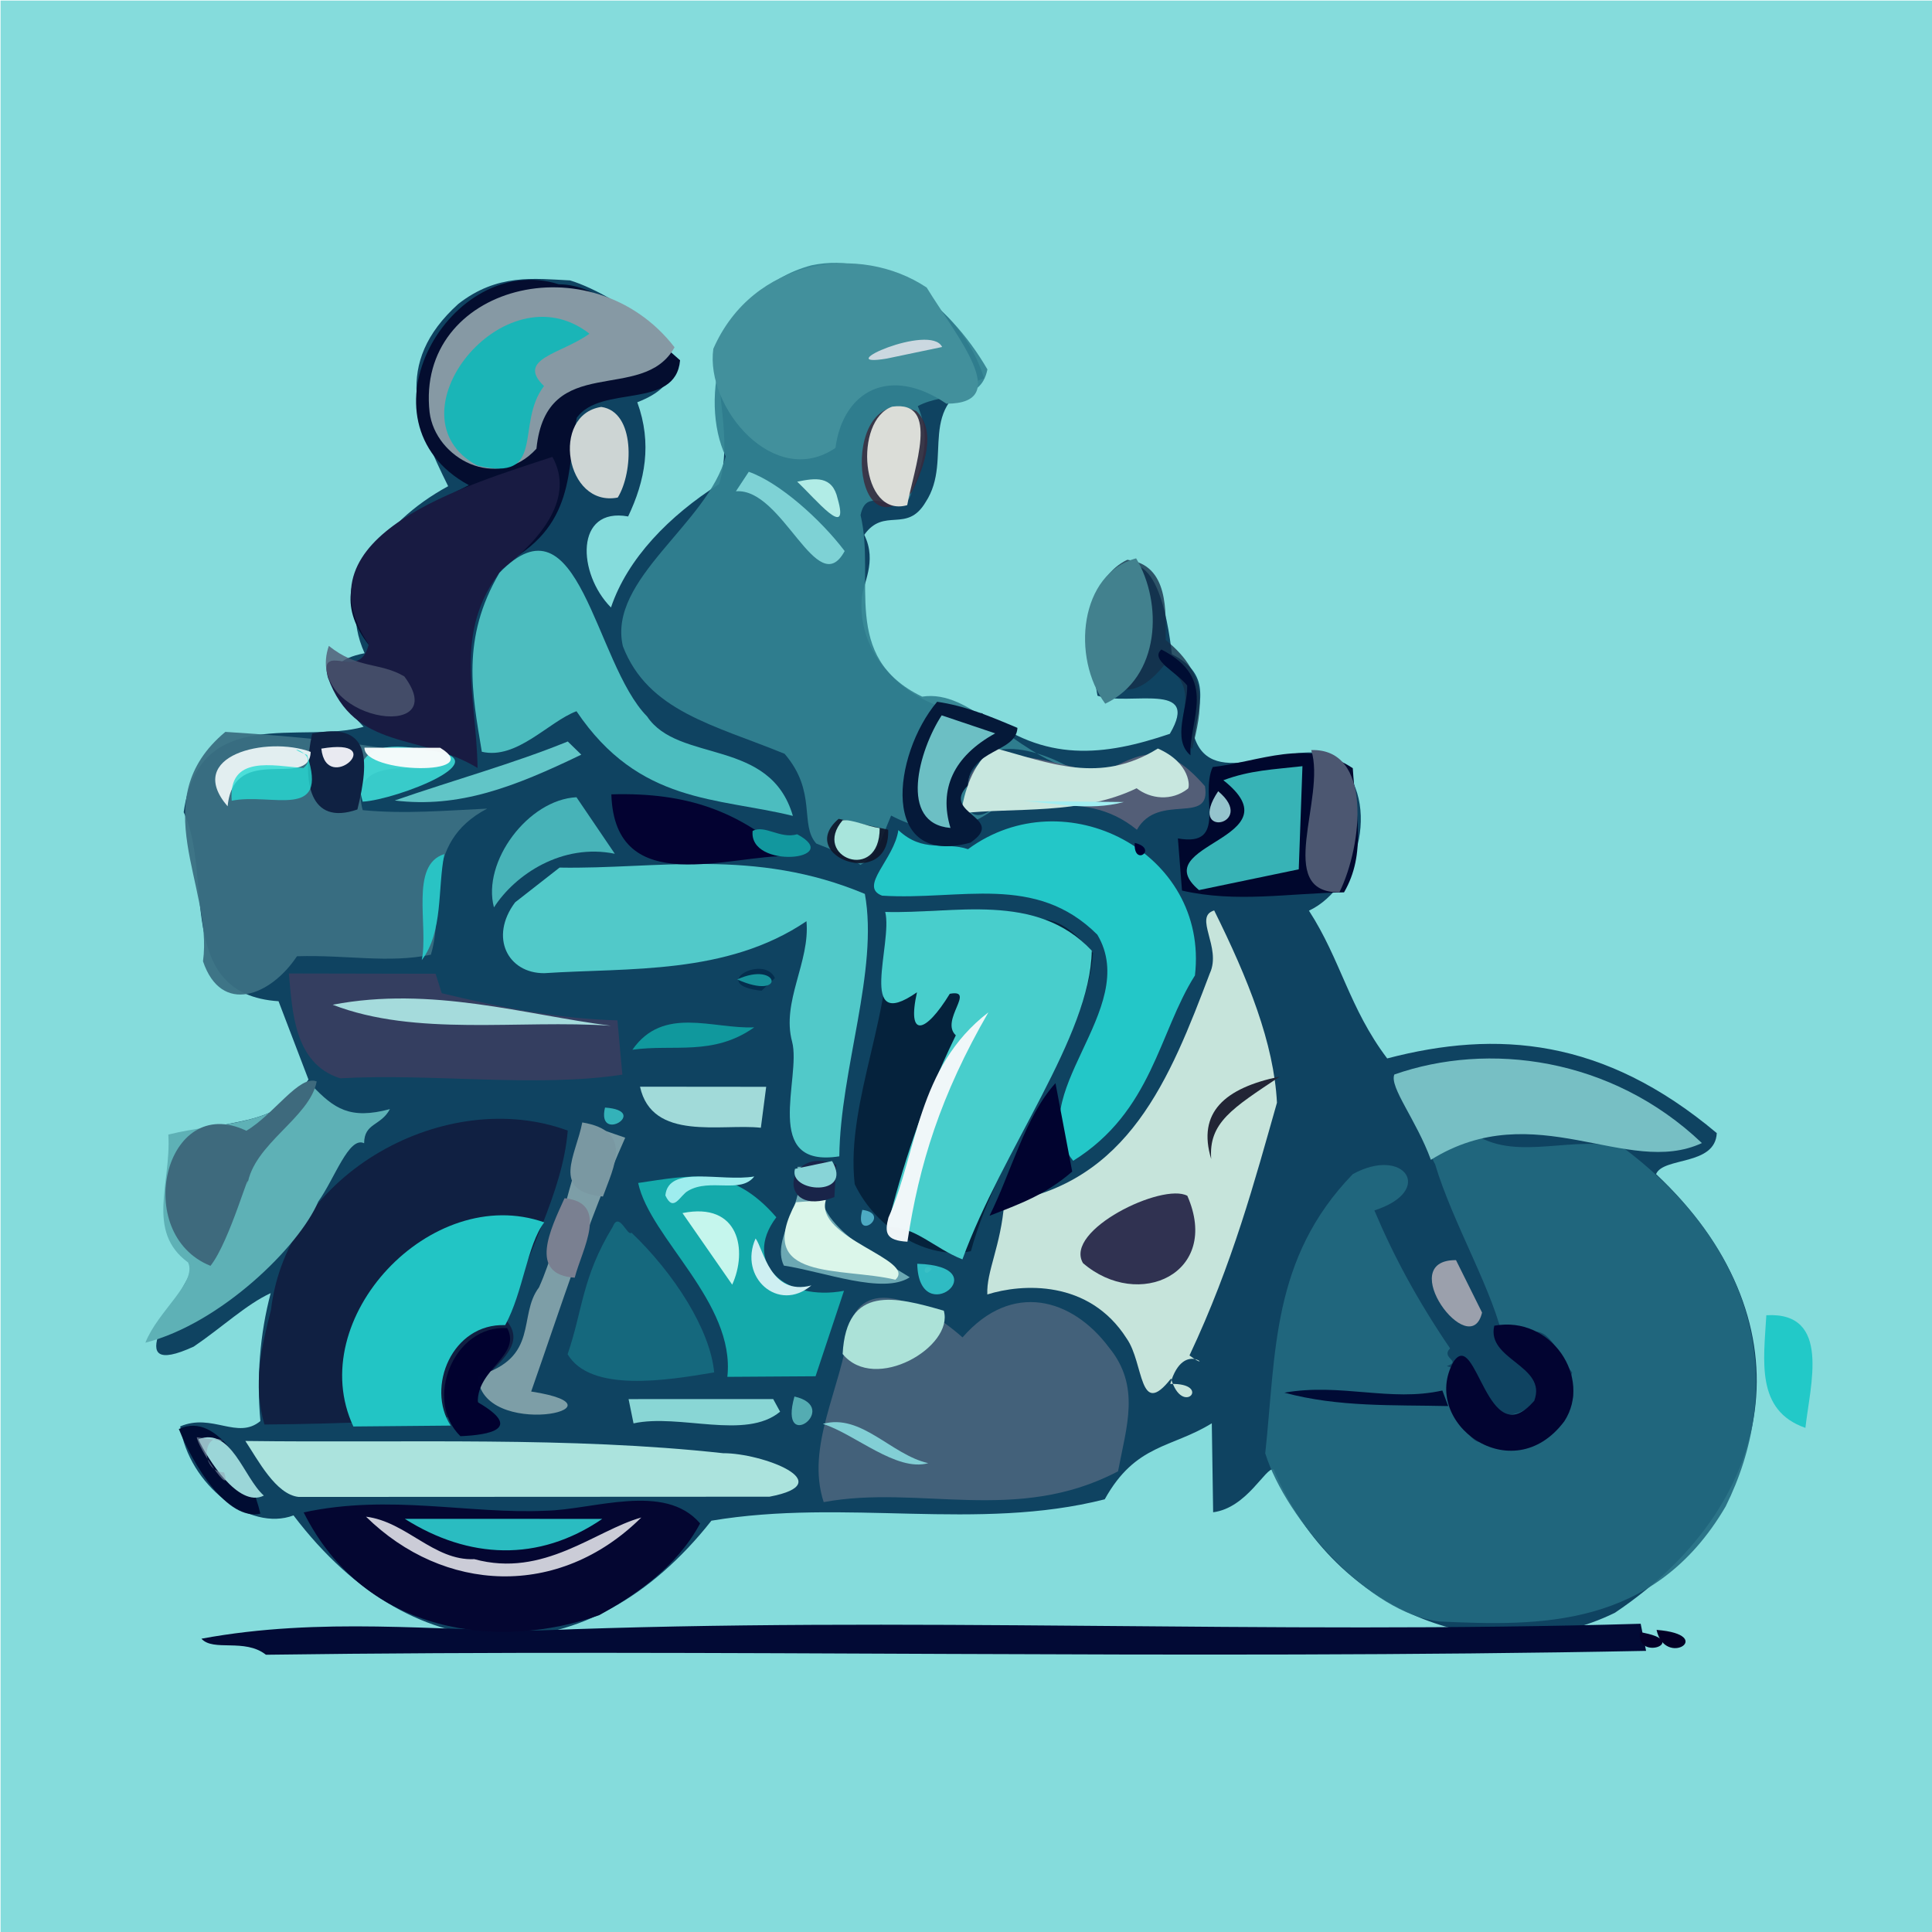 <?xml version="1.0" ?>
<svg xmlns="http://www.w3.org/2000/svg" version="1.1" width="512" height="512">
  <defs/>
  <g>
    <path d="M 1.361 1.383 L 512.252 1.361 L 512.244 512.23 L 1.328 512.225 L 1.361 1.383" stroke-width="0.0" fill="rgb(344, 255, 255)" opacity="1.352" stroke="rgb(0, 0, 0)" stroke-opacity="0.0" stroke-linecap="round" stroke-linejoin="round"/>
    <path d="M 0.151 0.149 L 0.154 512.674 L 512.689 512.669 L 512.674 0.15 L 0.151 0.149" stroke-width="2.0" fill="rgb(133, 220, 220)" opacity="1.404" stroke="rgb(0, 0, 0)" stroke-opacity="0.0" stroke-linecap="round" stroke-linejoin="round"/>
    <path d="M 121.471 80.529 C 103.919 96.403 110.438 112.038 118.766 128.846 C 100.578 138.721 88.918 156.15 96.628 173.11 C 82.65 175.784 88.823 184.669 96.363 192.607 C 79.873 197.275 52.755 186.358 48.68 215.245 C 56.614 232.037 46.082 263.545 73.816 265.335 L 81.743 286.083 C 71.234 301.754 55.006 294.23 45.039 304.527 C 42.631 318.222 47.751 327.663 50.879 336.622 C 46.861 345.075 31.457 365.999 51.359 356.852 C 58.727 351.865 65.336 345.616 71.739 342.694 C 68.848 353.555 67.968 365.234 69.012 376.587 C 62.932 381.667 56.206 374.384 47.758 378.012 C 50.037 393.467 66.1 406.027 77.784 401.595 C 110.316 444.525 156.172 444.054 188.53 403 C 224.062 397.047 259.011 405.91 292.767 397.333 C 300.931 382.593 310.502 383.786 321.139 377.186 L 321.496 400.769 C 330.505 399.591 335.4 388.746 337.535 389.376 C 354.187 428.802 396.172 442.984 427.955 427.408 C 472.795 397.318 478.883 348.729 438.874 311.155 C 440.763 306.549 454.537 309.029 454.963 300.285 C 424.99 275.081 396.712 272.883 367.619 280.496 C 357.553 267.175 355.321 254.358 346.885 241.336 C 360.292 235.086 366.835 210.682 352.751 200.197 C 341.056 196.086 321.278 209.849 316.526 195.363 C 317.399 187.169 321.741 178.973 310.57 173.389 C 309.521 164.265 305.703 138.646 291.913 155.227 C 287.168 164.464 288.869 173.485 290.852 184.372 C 299.187 187.232 318.357 180.311 310.012 194.474 C 292.688 200.333 276.901 202.25 260.21 188.979 C 245.183 189.716 227.113 176.764 228.355 158.835 C 228.486 154.831 232.593 148.97 229.039 141.732 C 234.327 134.274 240.338 141.471 245.313 133.044 C 252.879 121.521 242.066 107.08 260.803 100.241 C 251.056 69.336 206.59 57.529 190.615 91.892 C 189.435 104.593 194.203 116.396 190.578 128.273 C 177.376 136.669 166.312 147.939 161.913 160.99 C 152.979 151.995 152.324 134.303 166.464 136.866 C 170.939 127.45 172.88 117.564 168.889 106.601 C 192.817 97.38 163.875 78.208 151.068 74.31 C 141.449 73.835 131.807 72.471 121.471 80.529" stroke-width="2.0" fill="rgb(15, 67, 97)" opacity="1.172" stroke="rgb(0, 0, 0)" stroke-opacity="0.0" stroke-linecap="round" stroke-linejoin="round"/>
    <path d="M 391.224 300.844 C 386.073 300.873 376.191 301.632 380.317 308.526 C 385.022 324.324 396.096 342.745 398.552 355.916 C 402.088 351.163 412.469 358.349 405.36 353.243 C 410.609 351.07 413.485 359.947 416.645 363.728 C 415.731 365.8 418.766 374.719 414.731 368.907 C 416.657 380.984 413.152 369.074 407.891 365.903 C 408.361 374.685 399.137 376.483 393.001 374.034 C 396.94 379.791 393.275 385.612 389.071 379.871 C 386.798 372.824 394.154 365.262 383.419 362.023 C 387.546 360.647 381.718 359.966 384.282 357.327 C 375.602 344.551 369.288 332.793 364.229 320.776 C 380.45 315.545 372.12 303.649 358.497 311.159 C 336.88 333.512 338.181 358.519 335.302 385.142 C 340.816 402.812 363.113 427.761 381.503 429.714 C 407.683 430.91 438.288 431.716 457.319 399.222 C 472.298 369.101 468.033 332.713 430.355 304.286 C 417.509 300.507 402.559 307.832 391.224 300.844" stroke-width="2.0" fill="rgb(35, 105, 128)" opacity="0.902" stroke="rgb(0, 0, 0)" stroke-opacity="0.0" stroke-linecap="round" stroke-linejoin="round"/>
    <path d="M 215.053 70.305 C 190.27 76.91 185.28 106.196 192.316 120.941 C 187.63 138.763 160.958 153.463 165.068 171.256 C 171.721 188.514 189.24 192.122 207.925 199.761 C 216.627 209.895 211.797 218.53 216.325 223.549 C 219.909 224.99 224.678 226.662 228.001 229.207 C 232.597 226.719 233.409 222.554 236.158 216.136 C 247.216 221.928 256.116 220.491 265.442 212.944 C 265.649 211.442 258.462 220.63 255.919 212.798 C 256.104 191.05 276.772 199.211 285.021 204.242 C 267.771 199.127 257.355 182.608 244.379 184.616 C 222.574 174.124 232.137 153.644 228.06 136.525 C 229.702 128.023 237.708 137.063 241.016 131.997 C 243.711 124.712 247.292 117.091 243.218 107.631 C 250.93 103.495 259.769 107.146 261.677 97.902 C 251.166 79.723 233.048 66.538 215.053 70.305" stroke-width="2.0" fill="rgb(50, 131, 146)" opacity="0.918" stroke="rgb(0, 0, 0)" stroke-opacity="0.0" stroke-linecap="round" stroke-linejoin="round"/>
    <path d="M 148.083 75.34 C 119.522 66.271 93.207 111.687 124.25 128.571 C 106.78 137.136 82.288 151.473 97.852 171.069 C 95.678 180.503 85.605 170.687 87.178 178.004 C 93.254 197.448 112.495 192.708 125.034 199.992 C 124.078 183.34 119.025 166.764 132.426 149.972 C 153.007 139.92 150.061 124.173 152.869 110.682 C 159.303 101.801 179.071 108.689 180.228 95.48 C 168.485 85.239 158.754 75.354 148.083 75.34" stroke-width="2.0" fill="rgb(4, 13, 47)" opacity="1.058" stroke="rgb(0, 0, 0)" stroke-opacity="0.0" stroke-linecap="round" stroke-linejoin="round"/>
    <path d="M 150.46 299.616 C 118.601 287.868 76.101 310.422 71.815 347.129 C 69.307 356.968 66.975 366.778 70.069 377.508 C 89.921 377.351 109.947 376.549 130.058 374.603 C 116.781 366.679 143.253 360.083 134.084 349.84 C 139.232 332.74 149.098 316.319 150.46 299.616" stroke-width="2.0" fill="rgb(16, 32, 66)" opacity="1.114" stroke="rgb(0, 0, 0)" stroke-opacity="0.0" stroke-linecap="round" stroke-linejoin="round"/>
    <path d="M 321.77 241.276 C 316.19 242.964 323.828 251.03 320.617 257.942 C 310.035 285.872 299.129 313.527 266.142 318.678 C 265.25 330.209 261.374 336.929 261.648 343.044 C 270.771 340.172 288.589 339.007 298.581 354.72 C 303.187 361.233 301.779 376.231 310.34 365.318 C 313.331 375.749 321.428 366.438 310.125 366.756 C 313.82 354.117 322.177 364.367 315.223 359.209 C 326.697 334.863 332.557 312.776 338.408 292.23 C 337.596 276.448 330.789 259.471 321.77 241.276" stroke-width="2.0" fill="rgb(198, 228, 219)" opacity="1.107" stroke="rgb(0, 0, 0)" stroke-opacity="0.0" stroke-linecap="round" stroke-linejoin="round"/>
    <path d="M 276.535 243.626 C 262.642 241.449 248.741 239.487 235.193 243.392 C 237.643 266.775 223.972 291.531 226.505 313.81 C 232.131 325.618 245.663 334.052 257.303 331.575 C 264.745 304.117 287.794 276.565 289.665 252.579 C 286.645 249.131 282.096 244.021 276.535 243.626" stroke-width="2.0" fill="rgb(-7, 17, 39)" opacity="0.639" stroke="rgb(0, 0, 0)" stroke-opacity="0.0" stroke-linecap="round" stroke-linejoin="round"/>
    <path d="M 293.857 357.049 C 284.184 344.114 268.194 339.373 255.082 354.424 C 243.652 344.348 228.421 338.106 224.975 351.913 C 222.926 368.123 213.446 383.195 218.286 398.079 C 243.571 393.369 269.517 404.023 296.292 389.91 C 298.525 378.008 302.355 367.373 293.857 357.049" stroke-width="2.0" fill="rgb(67, 97, 122)" opacity="1.148" stroke="rgb(0, 0, 0)" stroke-opacity="0.0" stroke-linecap="round" stroke-linejoin="round"/>
    <path d="M 116.416 201.131 C 97.88 196.963 79.791 195.231 59.718 193.957 C 38.037 212.046 56.557 234.828 53.796 254.751 C 58.647 269.141 71.78 263.889 78.696 253.417 C 92.015 253.016 102.872 255.339 114.185 253.006 C 118.037 240.562 111.441 223.541 129.114 214.291 C 118.131 214.803 107.269 215.771 96.118 214.695 C 91.413 197.112 118.556 207.263 116.416 201.131" stroke-width="2.0" fill="rgb(58, 112, 131)" opacity="0.947" stroke="rgb(0, 0, 0)" stroke-opacity="0.0" stroke-linecap="round" stroke-linejoin="round"/>
    <path d="M 234.589 241.67 C 236.681 249.821 226.928 274.173 243.007 262.967 C 240.297 275.147 245.161 274.057 251.702 263.366 C 258.762 262.045 249.035 270.405 253.299 274.372 C 244.216 292.989 239.015 309.729 235.104 325.243 C 242.236 324.746 247.447 330.757 255.052 333.745 C 265.661 304.646 289.006 274.527 289.33 251.93 C 274.559 236.202 252.752 242.245 234.589 241.67" stroke-width="2.0" fill="rgb(74, 209, 207)" opacity="0.978" stroke="rgb(0, 0, 0)" stroke-opacity="0.0" stroke-linecap="round" stroke-linejoin="round"/>
    <path d="M 136.509 239.133 C 129.608 248.363 134.573 257.963 144.246 257.903 C 166.562 256.415 192.578 258.45 213.722 244.132 C 214.724 254.956 207.032 265.448 209.924 276.092 C 212.426 285.688 201.656 309.699 222.426 306.44 C 222.687 283.407 232.879 257.098 229.199 236.898 C 199.929 224.587 174.016 230.387 148.293 229.921 L 136.509 239.133" stroke-width="2.0" fill="rgb(81, 201, 201)" opacity="1.017" stroke="rgb(0, 0, 0)" stroke-opacity="0.0" stroke-linecap="round" stroke-linejoin="round"/>
    <path d="M 53.381 434.273 C 56.539 437.785 64.832 434.072 70.476 438.525 C 190.082 436.888 312.078 439.932 436.227 437.498 L 434.796 430.312 C 335.58 433.231 239.711 428.255 142.88 432.088 C 115.764 432.284 85.145 428.389 53.381 434.273" stroke-width="2.0" fill="rgb(2, 10, 53)" opacity="1.011" stroke="rgb(0, 0, 0)" stroke-opacity="0.0" stroke-linecap="round" stroke-linejoin="round"/>
    <path d="M 238.074 219.982 C 237.004 227.745 227.43 234.95 233.764 237.359 C 254.493 238.668 274.402 231.334 290.801 247.693 C 302.644 267.562 270.245 290.359 284.416 307.619 C 305.388 294.531 307.094 273.564 316.672 258.505 C 320.445 225.924 282.183 206.119 256.534 225.044 C 250.311 222.93 244.689 226.177 238.074 219.982" stroke-width="2.0" fill="rgb(35, 199, 200)" opacity="1" stroke="rgb(0, 0, 0)" stroke-opacity="0.0" stroke-linecap="round" stroke-linejoin="round"/>
    <path d="M 146.389 121.081 C 124.049 128.471 78.243 141.735 97.708 170.764 C 95.289 181.112 84.394 169.642 86.889 179.513 C 93.975 199.115 111.402 194.259 126.558 203.522 C 126.269 184.027 119.885 167.556 132.995 150.902 C 143.885 142.521 152.278 131.598 146.389 121.081" stroke-width="2.0" fill="rgb(24, 27, 66)" opacity="1.142" stroke="rgb(0, 0, 0)" stroke-opacity="0.0" stroke-linecap="round" stroke-linejoin="round"/>
    <path d="M 80.477 400.803 C 96.864 433.533 132.636 437.38 158.834 428.021 C 168.091 422.874 179.249 415.445 185.539 403.73 C 176.138 392.712 157.202 400.13 144.595 400.359 C 124.361 401.31 103.225 395.87 80.477 400.803" stroke-width="2.0" fill="rgb(4, 6, 49)" opacity="1.14" stroke="rgb(0, 0, 0)" stroke-opacity="0.0" stroke-linecap="round" stroke-linejoin="round"/>
    <path d="M 132.35 151.812 C 122.134 169.259 125.127 183.74 127.689 199.225 C 136.989 201.394 145.328 191.281 152.774 188.481 C 169.384 213.14 190.086 211.265 210.121 216.221 C 204.103 195.458 179.782 202.329 171.492 189.869 C 157.523 175.733 153.557 129.842 132.35 151.812" stroke-width="2.0" fill="rgb(76, 189, 191)" opacity="1.019" stroke="rgb(0, 0, 0)" stroke-opacity="0.0" stroke-linecap="round" stroke-linejoin="round"/>
    <path d="M 65.02 381.871 C 68.328 386.838 73.076 396.053 79.14 396.702 L 203.92 396.642 C 222.91 393.043 201.977 385.054 191.62 385.114 C 151.02 380.659 108.334 382.424 65.02 381.871" stroke-width="2.0" fill="rgb(171, 227, 221)" opacity="1.063" stroke="rgb(0, 0, 0)" stroke-opacity="0.0" stroke-linecap="round" stroke-linejoin="round"/>
    <path d="M 178.762 92.031 C 156.759 63.631 110.099 75.716 113.848 109.243 C 115.347 121.43 131.724 130.38 142.164 118.912 C 144.781 92.888 170.342 107.289 178.762 92.031" stroke-width="2.0" fill="rgb(134, 153, 164)" opacity="1.113" stroke="rgb(0, 0, 0)" stroke-opacity="0.0" stroke-linecap="round" stroke-linejoin="round"/>
    <path d="M 189.038 92.429 C 186.865 107.979 205.211 129.775 221.404 118.702 C 223.426 103.548 235.813 96.793 250.813 106.986 C 268.664 106.949 253.557 89.254 245.583 76.206 C 227.872 64.357 199.575 68.431 189.038 92.429" stroke-width="2.0" fill="rgb(66, 144, 156)" opacity="1.135" stroke="rgb(0, 0, 0)" stroke-opacity="0.0" stroke-linecap="round" stroke-linejoin="round"/>
    <path d="M 76.555 257.979 C 77.465 267.607 77.787 281.875 90.157 285.761 C 114.679 284.39 142.011 288.293 164.932 284.791 L 163.622 270.402 C 148.236 270.039 132.568 266.944 117.066 263.21 L 115.439 258.055 L 76.555 257.979" stroke-width="2.0" fill="rgb(52, 62, 96)" opacity="1.18" stroke="rgb(0, 0, 0)" stroke-opacity="0.0" stroke-linecap="round" stroke-linejoin="round"/>
    <path d="M 103.336 293.924 C 92.732 296.769 88.55 293.789 82.704 287.701 C 70.316 299.036 58.223 297.273 44.61 300.671 C 45.424 313.556 38.574 326.281 49.84 334.567 C 52.307 339.799 41.78 347.495 38.531 355.827 C 58.439 350.771 79.283 330.359 84.35 318.421 C 88.687 312.373 92.453 301.027 96.496 302.967 C 96.539 297.536 100.91 298.457 103.336 293.924" stroke-width="2.0" fill="rgb(94, 177, 182)" opacity="1.163" stroke="rgb(0, 0, 0)" stroke-opacity="0.0" stroke-linecap="round" stroke-linejoin="round"/>
    <path d="M 369.509 284.759 C 368.177 288.101 375.31 296.743 379.198 307.361 C 406.791 290.158 431.219 312.139 451.025 302.923 C 427.025 280.106 394.332 276.041 369.509 284.759" stroke-width="2.0" fill="rgb(119, 191, 196)" opacity="1.109" stroke="rgb(0, 0, 0)" stroke-opacity="0.0" stroke-linecap="round" stroke-linejoin="round"/>
    <path d="M 144.235 323.937 C 114.276 313.392 80.335 349.531 93.644 378.033 L 119.43 377.799 C 112.875 367.644 119.806 350.662 133.885 351.17 C 138.668 342.399 139.706 329.853 144.235 323.937" stroke-width="2.0" fill="rgb(34, 197, 197)" opacity="1.022" stroke="rgb(0, 0, 0)" stroke-opacity="0.0" stroke-linecap="round" stroke-linejoin="round"/>
    <path d="M 358.502 203.581 C 346.529 195.552 333.804 201.849 321.391 203.273 C 317.816 210.823 325.651 224.601 312.154 222.19 L 313.245 236.012 C 327.651 239.305 341.376 236.725 356.185 236.482 C 362.195 226.085 359.225 215.462 358.502 203.581" stroke-width="2.0" fill="rgb(0, 7, 44)" opacity="0.98" stroke="rgb(0, 0, 0)" stroke-opacity="0.0" stroke-linecap="round" stroke-linejoin="round"/>
    <path d="M 169.121 313.498 C 172.251 328.164 194.919 345.144 192.757 364.877 L 216.13 364.724 L 223.663 342.077 C 208.498 344.95 196.435 334.912 205.736 322.589 C 193.729 308.726 183.224 311.453 169.121 313.498" stroke-width="2.0" fill="rgb(20, 175, 174)" opacity="0.952" stroke="rgb(0, 0, 0)" stroke-opacity="0.0" stroke-linecap="round" stroke-linejoin="round"/>
    <path d="M 162.361 325.143 C 154.17 338.638 154.484 347.057 150.424 358.881 C 156.475 369.143 176.808 365.811 189.26 363.701 C 188.233 352.455 178.746 337.546 167.344 326.664 C 166.297 327.87 164.076 320.817 162.361 325.143" stroke-width="2.0" fill="rgb(21, 104, 125)" opacity="1.033" stroke="rgb(0, 0, 0)" stroke-opacity="0.0" stroke-linecap="round" stroke-linejoin="round"/>
    <path d="M 319.325 208.349 C 308.108 195.465 302.392 199.809 291.835 204.795 C 278.638 202.81 253.784 191.876 256.499 213.755 C 270.505 216.854 286.589 207.895 301.29 219.894 C 306.966 209.827 321.103 218.978 319.325 208.349" stroke-width="2.0" fill="rgb(101, 101, 125)" opacity="0.79" stroke="rgb(0, 0, 0)" stroke-opacity="0.0" stroke-linecap="round" stroke-linejoin="round"/>
    <path d="M 157.457 298.667 C 150.886 308.449 149.185 327.053 142.838 341.171 C 137.13 348.706 143.13 359.779 126.634 364.597 C 127.268 381.934 168.687 373.088 140.766 368.767 C 148.569 346.554 155.602 324.186 165.691 301.502 L 157.457 298.667" stroke-width="2.0" fill="rgb(125, 158, 167)" opacity="1.108" stroke="rgb(0, 0, 0)" stroke-opacity="0.0" stroke-linecap="round" stroke-linejoin="round"/>
    <path d="M 314.794 209.025 C 315.35 208.778 315.674 202.24 306.844 198.366 C 291.538 207.897 278.382 202.265 263.249 198.125 C 257.511 202.751 255.683 209.655 254.603 215.561 C 268.702 213.921 286.491 216.055 301.217 208.897 C 304.902 211.757 310.509 212.391 314.794 209.025" stroke-width="2.0" fill="rgb(200, 231, 223)" opacity="1.059" stroke="rgb(0, 0, 0)" stroke-opacity="0.0" stroke-linecap="round" stroke-linejoin="round"/>
    <path d="M 156.21 88.437 C 133.583 70.745 102.271 110.396 126.47 123.369 C 145.048 127.918 136.418 112.413 144.165 102.309 C 136.614 95.031 148.868 93.781 156.21 88.437" stroke-width="2.0" fill="rgb(22, 182, 183)" opacity="0.964" stroke="rgb(0, 0, 0)" stroke-opacity="0.0" stroke-linecap="round" stroke-linejoin="round"/>
    <path d="M 83.928 286.597 C 79.375 284.703 72.55 295.396 65.285 299.662 C 43.677 289.31 34.806 327.038 55.78 335.459 C 60.972 328.928 66.617 308.032 65.561 314.043 C 67.171 303.112 82.103 296.245 83.928 286.597" stroke-width="2.0" fill="rgb(62, 106, 125)" opacity="1.355" stroke="rgb(0, 0, 0)" stroke-opacity="0.0" stroke-linecap="round" stroke-linejoin="round"/>
    <path d="M 345.163 203.046 C 337.292 203.943 331.356 204.111 324.206 206.771 C 344.073 222.458 303.105 223.524 317.743 235.884 L 344.183 230.379 L 345.163 203.046" stroke-width="2.0" fill="rgb(55, 179, 182)" opacity="1.032" stroke="rgb(0, 0, 0)" stroke-opacity="0.0" stroke-linecap="round" stroke-linejoin="round"/>
    <path d="M 248.346 185.976 C 236.496 200.053 233.026 229.971 257.164 223.308 C 267.016 216.654 249.117 215.656 256.446 208.196 C 257.065 198.279 269.246 199.619 269.636 192.897 C 262.003 189.667 255.686 187.039 248.346 185.976" stroke-width="2.0" fill="rgb(5, 25, 57)" opacity="1.112" stroke="rgb(0, 0, 0)" stroke-opacity="0.0" stroke-linecap="round" stroke-linejoin="round"/>
    <path d="M 396.0 351.327 C 393.857 360.4 410.105 361.86 406.595 371.204 C 394.075 385.831 391.362 351.795 385.211 360.848 C 376.169 376.933 400.678 395.228 414.575 376.637 C 421.981 365.244 411.174 348.544 396.0 351.327" stroke-width="2.0" fill="rgb(3, 4, 49)" opacity="0.987" stroke="rgb(0, 0, 0)" stroke-opacity="0.0" stroke-linecap="round" stroke-linejoin="round"/>
    <path d="M 298.741 148.351 C 280.687 156.995 290.566 198.481 308.483 176.323 C 320.12 183.051 308.818 192.798 315.947 198.475 C 318.442 188.229 320.709 179.053 308.92 169.617 C 308.891 162.517 309.947 149.647 298.741 148.351" stroke-width="2.0" fill="rgb(21, 47, 73)" opacity="0.785" stroke="rgb(0, 0, 0)" stroke-opacity="0.0" stroke-linecap="round" stroke-linejoin="round"/>
    <path d="M 211.288 309.221 C 214.266 318.331 204.143 327.936 207.728 335.397 C 218.412 337.035 234.068 343.127 241.089 338.487 C 227.516 330.141 211.725 321.397 219.53 309.074 L 211.288 309.221" stroke-width="2.0" fill="rgb(108, 168, 179)" opacity="1.004" stroke="rgb(0, 0, 0)" stroke-opacity="0.0" stroke-linecap="round" stroke-linejoin="round"/>
    <path d="M 301.088 147.967 C 286.149 151.943 283.814 174.21 292.898 186.488 C 307.643 179.507 308.137 159.727 301.088 147.967" stroke-width="2.0" fill="rgb(66, 129, 142)" opacity="1.108" stroke="rgb(0, 0, 0)" stroke-opacity="0.0" stroke-linecap="round" stroke-linejoin="round"/>
    <path d="M 347.495 198.778 C 351.526 211.521 337.526 236.655 354.964 236.458 C 361.21 223.695 363.691 198.277 347.495 198.778" stroke-width="2.0" fill="rgb(76, 87, 113)" opacity="1.032" stroke="rgb(0, 0, 0)" stroke-opacity="0.0" stroke-linecap="round" stroke-linejoin="round"/>
    <path d="M 314.659 316.9 C 308.091 313.324 281.854 326.034 287.005 334.742 C 301.754 347.411 323.652 337.472 314.659 316.9" stroke-width="2.0" fill="rgb(48, 50, 81)" opacity="0.994" stroke="rgb(0, 0, 0)" stroke-opacity="0.0" stroke-linecap="round" stroke-linejoin="round"/>
    <path d="M 152.772 211.277 C 139.964 211.908 127.673 228.393 130.903 240.471 C 136.507 231.748 148.991 223.407 162.933 226.256 L 152.772 211.277" stroke-width="2.0" fill="rgb(71, 179, 184)" opacity="1.058" stroke="rgb(0, 0, 0)" stroke-opacity="0.0" stroke-linecap="round" stroke-linejoin="round"/>
    <path d="M 242.867 108.969 C 222.351 100.062 225.179 148.073 241.607 130.489 C 245.069 123.536 248.279 114.214 242.867 108.969" stroke-width="2.0" fill="rgb(60, 40, 57)" opacity="0.805" stroke="rgb(0, 0, 0)" stroke-opacity="0.0" stroke-linecap="round" stroke-linejoin="round"/>
    <path d="M 223.307 358.821 C 231.838 369.272 252.875 356.887 250.115 347.347 C 237.38 343.654 224.305 340.313 223.307 358.821" stroke-width="2.0" fill="rgb(172, 226, 216)" opacity="1.048" stroke="rgb(0, 0, 0)" stroke-opacity="0.0" stroke-linecap="round" stroke-linejoin="round"/>
    <path d="M 210.962 318.605 C 199.536 339.711 223.016 335.715 237.284 339.137 C 243.171 333.851 215.71 328.097 218.872 318.007 L 210.962 318.605" stroke-width="2.0" fill="rgb(219, 246, 234)" opacity="1.028" stroke="rgb(0, 0, 0)" stroke-opacity="0.0" stroke-linecap="round" stroke-linejoin="round"/>
    <path d="M 159.333 107.841 C 145.869 109.905 149.787 134.548 163.709 131.856 C 167.819 125.257 168.472 109.106 159.333 107.841" stroke-width="2.0" fill="rgb(205, 213, 212)" opacity="1.123" stroke="rgb(0, 0, 0)" stroke-opacity="0.0" stroke-linecap="round" stroke-linejoin="round"/>
    <path d="M 162.016 210.511 C 162.879 238.608 193.896 226.35 209.167 226.882 C 195.957 215.161 182.392 209.916 162.016 210.511" stroke-width="2.0" fill="rgb(3, 2, 49)" opacity="1.025" stroke="rgb(0, 0, 0)" stroke-opacity="0.0" stroke-linecap="round" stroke-linejoin="round"/>
    <path d="M 88.16 266.265 C 110.198 274.801 137.538 270.164 161.9 271.838 C 139.201 268.933 114.315 261.244 88.16 266.265" stroke-width="2.0" fill="rgb(165, 219, 220)" opacity="1.115" stroke="rgb(0, 0, 0)" stroke-opacity="0.0" stroke-linecap="round" stroke-linejoin="round"/>
    <path d="M 97 401.939 C 117.54 422.096 148.015 423.863 169.955 402.155 C 157.729 405.561 144.124 418.234 125.709 413.194 C 114.921 413.668 107.719 403.253 97 401.939" stroke-width="2.0" fill="rgb(203, 204, 215)" opacity="1.164" stroke="rgb(0, 0, 0)" stroke-opacity="0.0" stroke-linecap="round" stroke-linejoin="round"/>
    <path d="M 236.446 107.766 C 226.192 111.31 228.025 137.41 240.425 133.872 C 242.152 124.161 249.307 106 236.446 107.766" stroke-width="2.0" fill="rgb(219, 221, 216)" opacity="1.082" stroke="rgb(0, 0, 0)" stroke-opacity="0.0" stroke-linecap="round" stroke-linejoin="round"/>
    <path d="M 249.556 189.574 C 243.532 198.795 238.006 218.257 251.888 219.413 C 248.754 209.167 252.656 200.444 263.739 194.347 L 249.556 189.574" stroke-width="2.0" fill="rgb(108, 191, 196)" opacity="1.111" stroke="rgb(0, 0, 0)" stroke-opacity="0.0" stroke-linecap="round" stroke-linejoin="round"/>
    <path d="M 261.931 268.285 C 242.944 282.856 243.142 305.416 235.45 322.672 C 234.396 326.681 234.726 328.75 240.476 329.068 C 243.56 308.592 249.272 290.214 261.931 268.285" stroke-width="2.0" fill="rgb(240, 247, 249)" opacity="0.992" stroke="rgb(0, 0, 0)" stroke-opacity="0.0" stroke-linecap="round" stroke-linejoin="round"/>
    <path d="M 169.611 287.985 C 172.81 302.579 191.178 297.703 201.635 298.868 L 203.048 288.017 L 169.611 287.985" stroke-width="2.0" fill="rgb(161, 218, 217)" opacity="1.038" stroke="rgb(0, 0, 0)" stroke-opacity="0.0" stroke-linecap="round" stroke-linejoin="round"/>
    <path d="M 134.408 351.964 C 120.312 351.031 112.195 371.042 122.014 380.605 C 129.76 380.286 138.767 378.646 126.621 371.612 C 126.447 362.7 138.271 359.198 134.408 351.964" stroke-width="2.0" fill="rgb(2, 2, 48)" opacity="0.993" stroke="rgb(0, 0, 0)" stroke-opacity="0.0" stroke-linecap="round" stroke-linejoin="round"/>
    <path d="M 166.578 370.777 L 167.893 377.21 C 180.061 374.544 197.587 381.736 206.734 374.111 L 204.908 370.776 L 166.578 370.777" stroke-width="2.0" fill="rgb(137, 214, 213)" opacity="1.07" stroke="rgb(0, 0, 0)" stroke-opacity="0.0" stroke-linecap="round" stroke-linejoin="round"/>
    <path d="M 279.711 287.049 C 271.609 295.967 267.936 310.84 262.233 322.189 C 270.324 319.033 276.973 316.688 284.146 310.477 L 279.711 287.049" stroke-width="2.0" fill="rgb(2, 4, 48)" opacity="0.994" stroke="rgb(0, 0, 0)" stroke-opacity="0.0" stroke-linecap="round" stroke-linejoin="round"/>
    <path d="M 154.048 199.994 L 150.461 196.5 C 136.292 202.291 120.109 206.753 104.609 212.141 C 121.71 214.209 136.217 208.585 154.048 199.994" stroke-width="2.0" fill="rgb(97, 197, 199)" opacity="1.092" stroke="rgb(0, 0, 0)" stroke-opacity="0.0" stroke-linecap="round" stroke-linejoin="round"/>
    <path d="M 87.149 171.157 C 80.279 191.012 120.467 197.156 107.159 179.268 C 100.816 175.46 94.713 177.34 87.149 171.157" stroke-width="2.0" fill="rgb(78, 88, 114)" opacity="0.796" stroke="rgb(0, 0, 0)" stroke-opacity="0.0" stroke-linecap="round" stroke-linejoin="round"/>
    <path d="M 107.277 402.512 C 124.18 413.176 142.709 414.079 159.609 402.525 L 107.277 402.512" stroke-width="2.0" fill="rgb(42, 188, 193)" opacity="1.039" stroke="rgb(0, 0, 0)" stroke-opacity="0.0" stroke-linecap="round" stroke-linejoin="round"/>
    <path d="M 198.433 125.029 L 195.025 130.198 C 207.477 129.199 216.552 159.472 223.846 146.036 C 217.453 137.608 206.535 127.865 198.433 125.029" stroke-width="2.0" fill="rgb(126, 210, 213)" opacity="1.087" stroke="rgb(0, 0, 0)" stroke-opacity="0.0" stroke-linecap="round" stroke-linejoin="round"/>
    <path d="M 96.121 212.45 C 104.96 211.971 134.206 200.795 113.085 198.854 C 100.884 196.212 92.132 198.386 96.121 212.45" stroke-width="2.0" fill="rgb(66, 236, 228)" opacity="0.802" stroke="rgb(0, 0, 0)" stroke-opacity="0.0" stroke-linecap="round" stroke-linejoin="round"/>
    <path d="M 47.393 378.7 C 51.206 388.325 60.306 403.108 68.995 401.135 C 66.821 391.46 58.02 373.738 47.393 378.7" stroke-width="2.0" fill="rgb(0, 11, 49)" opacity="0.972" stroke="rgb(0, 0, 0)" stroke-opacity="0.0" stroke-linecap="round" stroke-linejoin="round"/>
    <path d="M 82.727 194.421 C 79.944 207.127 81.997 218.965 94.714 214.516 C 98.087 200.922 97.969 191.221 82.727 194.421" stroke-width="2.0" fill="rgb(15, 33, 66)" opacity="1.02" stroke="rgb(0, 0, 0)" stroke-opacity="0.0" stroke-linecap="round" stroke-linejoin="round"/>
    <path d="M 385.853 333.945 C 369.32 333.847 389.64 361.189 392.758 347.842 L 385.853 333.945" stroke-width="2.0" fill="rgb(155, 160, 172)" opacity="1.103" stroke="rgb(0, 0, 0)" stroke-opacity="0.0" stroke-linecap="round" stroke-linejoin="round"/>
    <path d="M 154.306 297.455 C 152.667 306.207 145.791 315.742 159.786 317.096 C 162.661 309.085 167.926 299.713 154.306 297.455" stroke-width="2.0" fill="rgb(122, 152, 162)" opacity="1.331" stroke="rgb(0, 0, 0)" stroke-opacity="0.0" stroke-linecap="round" stroke-linejoin="round"/>
    <path d="M 167.597 278.196 C 178.365 276.641 189.01 279.968 199.873 272.257 C 188.812 272.731 175.768 266.47 167.597 278.196" stroke-width="2.0" fill="rgb(16, 152, 157)" opacity="1.016" stroke="rgb(0, 0, 0)" stroke-opacity="0.0" stroke-linecap="round" stroke-linejoin="round"/>
    <path d="M 82.332 199.258 C 70.836 194.959 48.688 200.165 60.319 213.683 C 62.025 196.555 82.041 209.363 82.332 199.258" stroke-width="2.0" fill="rgb(226, 238, 240)" opacity="1.068" stroke="rgb(0, 0, 0)" stroke-opacity="0.0" stroke-linecap="round" stroke-linejoin="round"/>
    <path d="M 222.245 217.002 C 210.621 226.95 235.974 236.105 235.375 219.882 L 222.245 217.002" stroke-width="2.0" fill="rgb(15, 20, 40)" opacity="0.885" stroke="rgb(0, 0, 0)" stroke-opacity="0.0" stroke-linecap="round" stroke-linejoin="round"/>
    <path d="M 149.607 317.541 C 145.872 325.774 139.921 337.798 152.306 338.602 C 154.258 331.021 161.632 318.732 149.607 317.541" stroke-width="2.0" fill="rgb(122, 128, 145)" opacity="1.259" stroke="rgb(0, 0, 0)" stroke-opacity="0.0" stroke-linecap="round" stroke-linejoin="round"/>
    <path d="M 340.376 369.074 C 354.771 372.947 369.059 372.288 383.79 372.623 L 382.237 368.497 C 368.494 371.596 355.265 366.446 340.376 369.074" stroke-width="2.0" fill="rgb(0, 11, 53)" opacity="1.1" stroke="rgb(0, 0, 0)" stroke-opacity="0.0" stroke-linecap="round" stroke-linejoin="round"/>
    <path d="M 81.383 200.069 C 73.409 196.894 85.249 199.583 80.41 203.527 C 72.389 202.952 60.433 199.932 61.405 212.204 C 71.948 210.029 87.209 217.621 81.383 200.069" stroke-width="2.0" fill="rgb(39, 219, 212)" opacity="0.798" stroke="rgb(0, 0, 0)" stroke-opacity="0.0" stroke-linecap="round" stroke-linejoin="round"/>
    <path d="M 468.094 348.553 C 467.412 360.606 465.216 373.802 478.452 378.402 C 479.659 367.178 485.407 347.579 468.094 348.553" stroke-width="2.0" fill="rgb(34, 201, 200)" opacity="0.998" stroke="rgb(0, 0, 0)" stroke-opacity="0.0" stroke-linecap="round" stroke-linejoin="round"/>
    <path d="M 180.862 321.478 L 194.042 340.446 C 198.139 331.476 195.979 318.431 180.862 321.478" stroke-width="2.0" fill="rgb(197, 246, 237)" opacity="1.033" stroke="rgb(0, 0, 0)" stroke-opacity="0.0" stroke-linecap="round" stroke-linejoin="round"/>
    <path d="M 52.567 381.417 C 54.87 386.366 63.179 399.799 69.92 396.344 C 64.479 391.499 61.354 378.11 52.567 381.417" stroke-width="2.0" fill="rgb(155, 214, 216)" opacity="1.14" stroke="rgb(0, 0, 0)" stroke-opacity="0.0" stroke-linecap="round" stroke-linejoin="round"/>
    <path d="M 96.591 198.142 C 96.282 205.04 129.065 205.674 116.639 198.164 L 96.591 198.142" stroke-width="2.0" fill="rgb(247, 251, 251)" opacity="0.978" stroke="rgb(0, 0, 0)" stroke-opacity="0.0" stroke-linecap="round" stroke-linejoin="round"/>
    <path d="M 117.757 226.345 C 108.51 229.165 113.616 245.282 111.772 254.447 C 117.506 246.879 115.918 235.618 117.757 226.345" stroke-width="2.0" fill="rgb(41, 195, 196)" opacity="1.034" stroke="rgb(0, 0, 0)" stroke-opacity="0.0" stroke-linecap="round" stroke-linejoin="round"/>
    <path d="M 218.064 377.342 C 226.474 379.969 237.566 390.135 245.987 387.752 C 236.152 385.54 228.311 374.509 218.064 377.342" stroke-width="2.0" fill="rgb(130, 207, 213)" opacity="1.151" stroke="rgb(0, 0, 0)" stroke-opacity="0.0" stroke-linecap="round" stroke-linejoin="round"/>
    <path d="M 249.671 91.955 C 246.583 85.475 219.383 97.659 235.009 95.025 L 249.671 91.955" stroke-width="2.0" fill="rgb(203, 216, 224)" opacity="1.275" stroke="rgb(0, 0, 0)" stroke-opacity="0.0" stroke-linecap="round" stroke-linejoin="round"/>
    <path d="M 223.295 217.396 C 214.988 227.127 233.157 234.101 233.125 219.459 C 229.691 218.967 225.792 217.091 223.295 217.396" stroke-width="2.0" fill="rgb(168, 229, 220)" opacity="1.091" stroke="rgb(0, 0, 0)" stroke-opacity="0.0" stroke-linecap="round" stroke-linejoin="round"/>
    <path d="M 307.772 172.126 C 304.702 174.889 311.595 177.925 314.617 181.665 C 314.79 187.717 310.487 195.943 315.493 200.171 C 315.052 190.6 322.958 179.884 307.772 172.126" stroke-width="2.0" fill="rgb(0, 13, 51)" opacity="1.066" stroke="rgb(0, 0, 0)" stroke-opacity="0.0" stroke-linecap="round" stroke-linejoin="round"/>
    <path d="M 199.454 220.206 C 198.38 230.521 223.988 227.9 211.265 221.093 C 206.73 222.411 202.699 218.481 199.454 220.206" stroke-width="2.0" fill="rgb(18, 151, 158)" opacity="1" stroke="rgb(0, 0, 0)" stroke-opacity="0.0" stroke-linecap="round" stroke-linejoin="round"/>
    <path d="M 221.627 308.671 C 207.984 302.898 205.29 323.275 221.113 317.249 L 221.627 308.671" stroke-width="2.0" fill="rgb(25, 36, 73)" opacity="1.295" stroke="rgb(0, 0, 0)" stroke-opacity="0.0" stroke-linecap="round" stroke-linejoin="round"/>
    <path d="M 200.239 328.205 C 195.638 338.494 206.289 348.052 215.022 340.651 C 204.135 343.525 202.36 331.028 200.239 328.205" stroke-width="2.0" fill="rgb(206, 239, 242)" opacity="1.117" stroke="rgb(0, 0, 0)" stroke-opacity="0.0" stroke-linecap="round" stroke-linejoin="round"/>
    <path d="M 176.329 316.806 C 178.529 321.5 180.159 316.778 182.358 315.576 C 188.176 312.153 196.277 316.479 199.886 311.777 C 191.112 313.273 177.127 308.624 176.329 316.806" stroke-width="2.0" fill="rgb(158, 237, 238)" opacity="1.091" stroke="rgb(0, 0, 0)" stroke-opacity="0.0" stroke-linecap="round" stroke-linejoin="round"/>
    <path d="M 339.163 285.304 C 324.561 288.321 317.214 294.806 320.981 307.161 C 320.245 297.484 326.634 293.677 339.163 285.304" stroke-width="2.0" fill="rgb(34, 37, 53)" opacity="1.079" stroke="rgb(0, 0, 0)" stroke-opacity="0.0" stroke-linecap="round" stroke-linejoin="round"/>
    <path d="M 271.138 212.28 C 279.362 212.721 288.372 215.07 297.822 212.547 L 271.138 212.28" stroke-width="2.0" fill="rgb(163, 239, 241)" opacity="1.036" stroke="rgb(0, 0, 0)" stroke-opacity="0.0" stroke-linecap="round" stroke-linejoin="round"/>
    <path d="M 243.081 334.908 C 243.453 352.824 264.904 335.587 243.081 334.908" stroke-width="2.0" fill="rgb(47, 187, 195)" opacity="1.061" stroke="rgb(0, 0, 0)" stroke-opacity="0.0" stroke-linecap="round" stroke-linejoin="round"/>
    <path d="M 211.261 127.651 C 216.196 132.276 225.213 143.407 221.987 132.174 C 220.592 125.941 216.008 126.69 211.261 127.651" stroke-width="2.0" fill="rgb(177, 236, 230)" opacity="1.094" stroke="rgb(0, 0, 0)" stroke-opacity="0.0" stroke-linecap="round" stroke-linejoin="round"/>
    <path d="M 210.683 309.764 C 208.789 316.07 226.258 317.322 220.505 307.692 L 210.683 309.764" stroke-width="2.0" fill="rgb(136, 212, 215)" opacity="1.003" stroke="rgb(0, 0, 0)" stroke-opacity="0.0" stroke-linecap="round" stroke-linejoin="round"/>
    <path d="M 52.166 380.875 C 52.134 383.126 61.848 397.703 59.388 390.208 C 52.588 389.799 54.095 378.814 59.136 381.857 L 52.166 380.875" stroke-width="2.0" fill="rgb(145, 166, 181)" opacity="0.545" stroke="rgb(0, 0, 0)" stroke-opacity="0.0" stroke-linecap="round" stroke-linejoin="round"/>
    <path d="M 210.535 370.09 C 206.158 385.618 223.154 372.988 210.535 370.09" stroke-width="2.0" fill="rgb(84, 172, 178)" opacity="1.107" stroke="rgb(0, 0, 0)" stroke-opacity="0.0" stroke-linecap="round" stroke-linejoin="round"/>
    <path d="M 322.831 209.686 C 314.174 222.603 333.476 218.562 322.831 209.686" stroke-width="2.0" fill="rgb(149, 196, 205)" opacity="1.146" stroke="rgb(0, 0, 0)" stroke-opacity="0.0" stroke-linecap="round" stroke-linejoin="round"/>
    <path d="M 205.358 259.209 C 202.446 252.695 187.438 260.983 201.816 262.561 L 205.358 259.209" stroke-width="2.0" fill="rgb(4, 46, 78)" opacity="1.02" stroke="rgb(0, 0, 0)" stroke-opacity="0.0" stroke-linecap="round" stroke-linejoin="round"/>
    <path d="M 85.155 198.393 C 86.515 210.992 103.633 195.244 85.155 198.393" stroke-width="2.0" fill="rgb(233, 234, 241)" opacity="1.037" stroke="rgb(0, 0, 0)" stroke-opacity="0.0" stroke-linecap="round" stroke-linejoin="round"/>
    <path d="M 195.37 259.56 C 208.443 265.42 206.593 254.434 195.37 259.56" stroke-width="2.0" fill="rgb(23, 146, 155)" opacity="1.052" stroke="rgb(0, 0, 0)" stroke-opacity="0.0" stroke-linecap="round" stroke-linejoin="round"/>
    <path d="M 160.332 293.517 C 158.03 303.219 172.44 294.351 160.332 293.517" stroke-width="2.0" fill="rgb(52, 178, 185)" opacity="1.11" stroke="rgb(0, 0, 0)" stroke-opacity="0.0" stroke-linecap="round" stroke-linejoin="round"/>
    <path d="M 228.525 320.624 C 226.118 329.543 236.617 321.747 228.525 320.624" stroke-width="2.0" fill="rgb(77, 170, 195)" opacity="1.101" stroke="rgb(0, 0, 0)" stroke-opacity="0.0" stroke-linecap="round" stroke-linejoin="round"/>
    <path d="M 439.008 431.94 C 441.251 442.152 455.11 433.203 439.008 431.94" stroke-width="2.0" fill="rgb(3, 0, 38)" opacity="1.064" stroke="rgb(0, 0, 0)" stroke-opacity="0.0" stroke-linecap="round" stroke-linejoin="round"/>
    <path d="M 300.721 223.376 C 300.299 229.908 307.132 224.93 300.721 223.376" stroke-width="2.0" fill="rgb(-1, -3, 48)" opacity="1.054" stroke="rgb(0, 0, 0)" stroke-opacity="0.0" stroke-linecap="round" stroke-linejoin="round"/>
    <path d="M 434.617 432.544 C 433.443 440.577 448.558 434.829 434.617 432.544" stroke-width="2.0" fill="rgb(5, -8, 41)" opacity="1.074" stroke="rgb(0, 0, 0)" stroke-opacity="0.0" stroke-linecap="round" stroke-linejoin="round"/>
    <path d="M 450.0 434.0 L 450.0 434.0" stroke-width="2.0" fill="rgb(0, 8, 48)" opacity="1.0" stroke="rgb(0, 0, 0)" stroke-opacity="0.0" stroke-linecap="round" stroke-linejoin="round"/>
    <path d="M 246.946 336.227 C 244.406 334.196 244.433 339.515 246.946 336.227" stroke-width="2.0" fill="rgb(57, 192, 198)" opacity="1.001" stroke="rgb(0, 0, 0)" stroke-opacity="0.0" stroke-linecap="round" stroke-linejoin="round"/>
    <path d="M 178.0 296.0 L 178.0 296.0" stroke-width="2.0" fill="rgb(58, 191, 187)" opacity="1.0" stroke="rgb(0, 0, 0)" stroke-opacity="0.0" stroke-linecap="round" stroke-linejoin="round"/>
  </g>
</svg>
